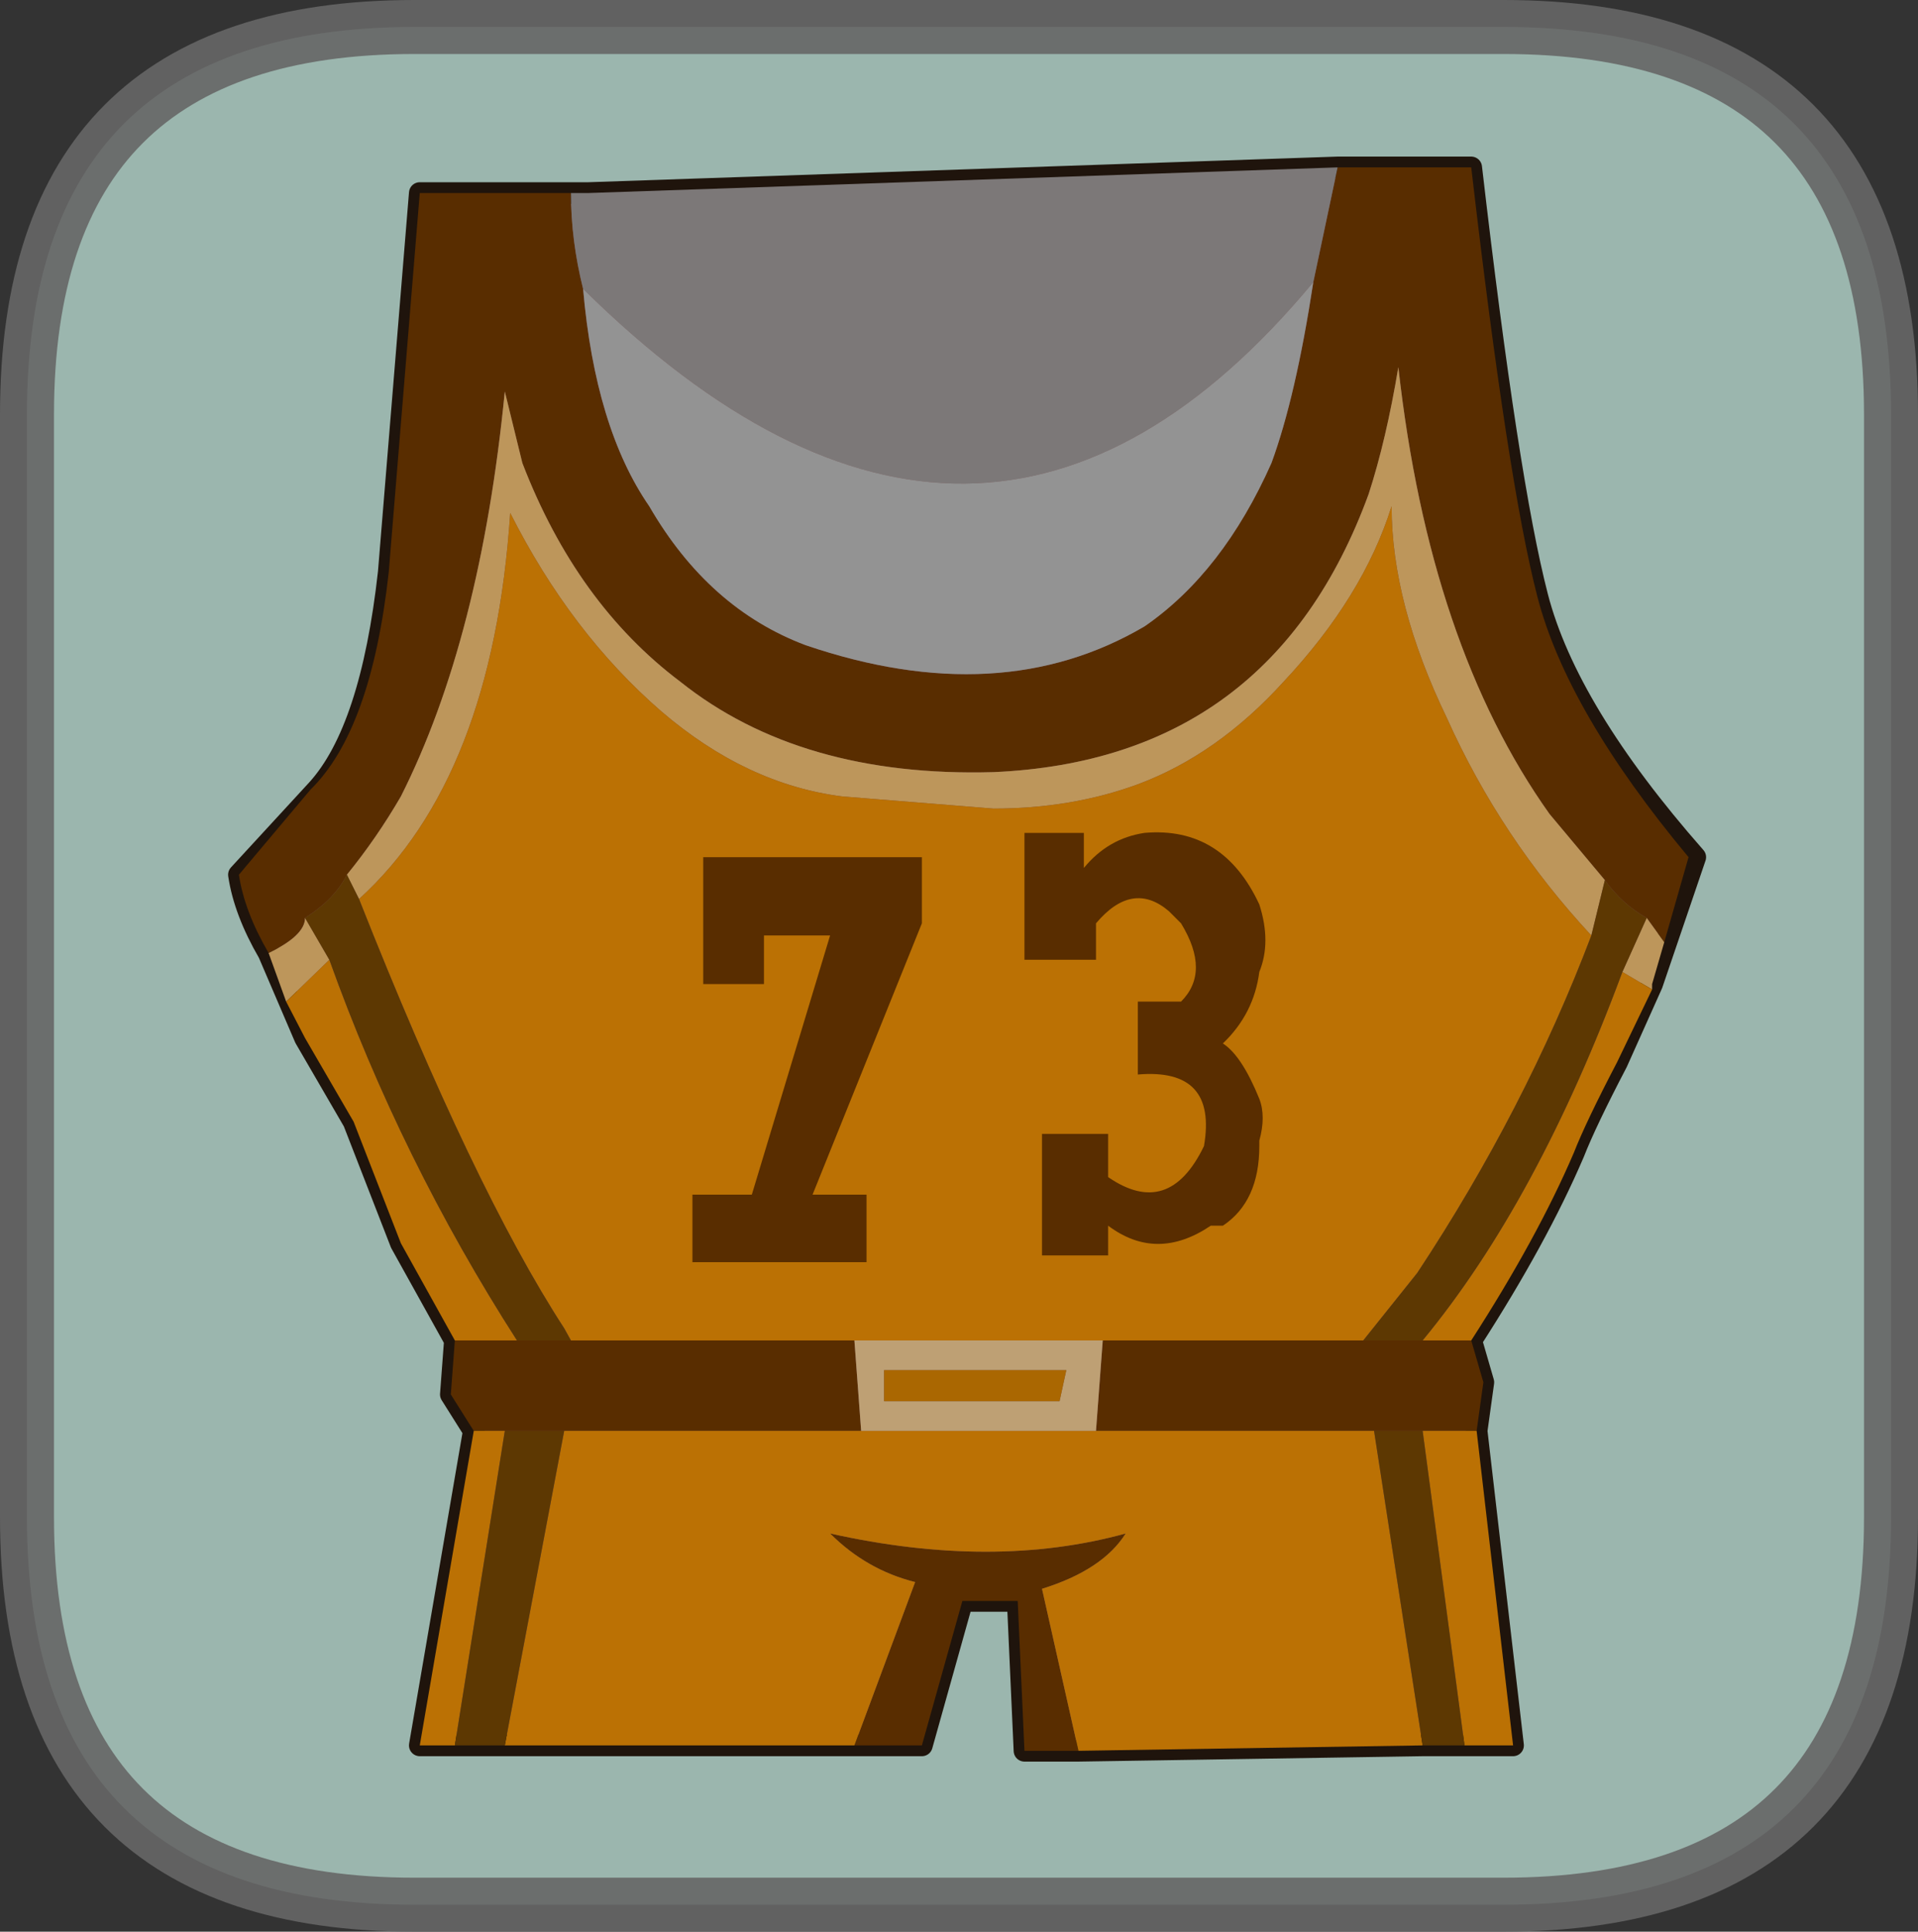 <?xml version="1.0" encoding="UTF-8" standalone="no"?>
<svg xmlns:xlink="http://www.w3.org/1999/xlink" height="71.55px" width="71.05px" xmlns="http://www.w3.org/2000/svg">
  <rect width="100%" height="100%" fill="#333333" stroke="none"/>
  <g transform="matrix(1.0, 0.0, 0.0, 1.0, -0.2, -3.5)">
    <path d="M55.9 4.5 Q70.25 4.5 70.25 18.85 L70.25 59.7 Q70.25 74.05 55.9 74.05 L15.55 74.05 Q1.2 74.05 1.2 59.7 L1.2 18.85 Q1.2 4.5 15.55 4.5 L55.9 4.5" fill="#cff3e8" fill-rule="evenodd" stroke="none"/>
    <path d="M54.7 9.7 Q56.05 21.35 57.15 25.6 58.25 29.85 63.0 35.25 L61.4 39.95 60.1 42.85 Q58.95 45.05 58.5 46.2 57.15 49.35 54.7 53.15 L55.15 54.7 54.9 56.5 56.25 68.15 54.45 68.15 52.9 68.15 40.15 68.35 38.15 68.35 37.9 62.8 35.85 62.8 34.35 68.15 31.85 68.15 18.9 68.15 17.05 68.15 15.75 68.15 17.75 56.5 16.9 55.15 17.05 53.15 15.05 49.55 13.3 45.05 11.5 41.95 10.15 38.8 Q9.25 37.25 9.05 35.9 L11.95 32.75 Q13.95 30.55 14.6 24.7 L15.75 10.65 18.45 10.65 18.9 10.65 21.35 10.65 22.0 10.65 49.75 9.7 50.0 9.7 50.45 9.7 50.9 9.7 53.15 9.7 54.7 9.7" fill="#986b6b" fill-rule="evenodd" stroke="none"/>
    <path d="M54.7 9.7 Q56.05 21.35 57.15 25.6 58.25 29.85 63.0 35.25 L61.4 39.95 60.1 42.85 Q58.95 45.05 58.5 46.2 57.15 49.35 54.7 53.15 L55.15 54.7 54.9 56.5 56.25 68.15 54.45 68.15 52.9 68.15 40.15 68.35 38.15 68.35 37.9 62.8 35.85 62.8 34.35 68.15 31.85 68.15 18.9 68.15 17.05 68.15 15.75 68.15 17.75 56.5 16.9 55.15 17.05 53.15 15.05 49.55 13.3 45.05 11.5 41.95 10.15 38.8 Q9.25 37.25 9.05 35.9 L11.95 32.75 Q13.95 30.55 14.6 24.7 L15.75 10.65 18.45 10.65 18.9 10.65 21.35 10.65 22.0 10.65 49.75 9.7 50.0 9.7 50.45 9.7 50.9 9.7 53.15 9.7 54.7 9.7 Z" fill="none" stroke="#2a1b10" stroke-linecap="round" stroke-linejoin="round" stroke-width="0.8"/>
    <path d="M49.75 9.7 L50.0 9.7 50.45 9.7 50.9 9.7 53.15 9.7 54.7 9.7 Q56.05 21.35 57.15 25.6 58.25 29.85 62.75 35.25 L61.85 38.4 61.2 37.5 Q60.3 37.0 59.65 36.1 L57.6 33.65 Q53.15 27.4 52.0 17.1 51.55 19.8 50.9 21.8 47.3 31.65 37.0 32.1 29.85 32.3 25.4 28.75 21.55 25.85 19.55 20.65 L18.9 18.0 Q18.0 27.15 15.05 33.0 14.15 34.55 13.05 35.9 12.6 36.8 11.5 37.5 11.5 38.15 10.15 38.8 9.25 37.25 9.05 35.9 L11.7 32.75 Q13.95 30.55 14.6 24.7 L15.75 10.65 18.45 10.65 18.9 10.65 21.35 10.65 Q21.35 12.4 21.8 14.2 22.25 19.35 24.25 22.25 26.45 26.05 30.05 27.4 37.25 29.85 42.6 26.7 45.5 24.7 47.3 20.65 48.2 18.2 48.85 13.95 L49.75 9.7 M54.7 53.15 L55.15 54.7 54.9 56.5 52.9 56.5 51.1 56.5 40.8 56.5 41.05 53.15 50.7 53.15 51.75 53.15 52.9 53.15 54.7 53.15 M40.15 68.35 L38.15 68.35 37.9 62.8 35.85 62.8 34.35 68.15 31.85 68.15 34.1 62.1 Q32.3 61.65 30.95 60.3 37.0 61.65 41.9 60.3 41.05 61.65 38.8 62.35 L40.15 68.35 M17.75 56.5 L16.9 55.15 17.05 53.15 19.35 53.15 21.1 53.15 21.35 53.15 31.85 53.15 32.1 56.5 21.1 56.5 18.9 56.5 17.75 56.5" fill="#773c00" fill-rule="evenodd" stroke="none"/>
    <path d="M49.75 9.7 L48.85 13.95 Q36.55 28.75 21.8 14.2 21.35 12.4 21.35 10.65 L22.0 10.65 49.75 9.7" fill="#a6a0a0" fill-rule="evenodd" stroke="none"/>
    <path d="M48.85 13.95 Q48.2 18.2 47.3 20.65 45.5 24.7 42.6 26.7 37.25 29.85 30.05 27.4 26.45 26.05 24.25 22.25 22.25 19.35 21.8 14.2 36.55 28.75 48.85 13.95" fill="#c4c4c4" fill-rule="evenodd" stroke="none"/>
    <path d="M10.15 38.8 Q11.5 38.15 11.5 37.5 L12.4 39.05 10.8 40.6 10.15 38.8 M13.05 35.9 Q14.15 34.55 15.05 33.0 18.0 27.15 18.9 18.0 L19.55 20.65 Q21.55 25.85 25.4 28.75 29.85 32.3 37.0 32.1 47.3 31.65 50.9 21.8 51.55 19.8 52.0 17.1 53.15 27.4 57.6 33.65 L59.65 36.1 59.15 38.15 Q55.8 34.55 53.8 30.1 51.75 25.85 51.75 22.25 50.7 25.6 47.75 28.75 45.3 31.45 42.35 32.55 39.9 33.45 37.0 33.45 L31.4 33.0 Q27.85 32.55 24.7 29.85 21.35 26.95 19.1 22.5 18.45 32.3 13.5 36.8 L13.05 35.9 M61.2 37.5 L61.85 38.4 61.4 39.95 61.4 40.15 60.3 39.5 61.2 37.5" fill="#fcc87a" fill-rule="evenodd" stroke="none"/>
    <path d="M61.4 40.15 L60.1 42.85 Q58.95 45.05 58.5 46.2 57.15 49.35 54.7 53.15 L52.9 53.15 Q57.15 48.0 60.3 39.5 L61.4 40.15 M54.9 56.5 L56.25 68.15 54.45 68.15 52.9 56.5 54.9 56.5 M52.9 68.15 L40.15 68.35 38.8 62.35 Q41.05 61.65 41.9 60.3 37.0 61.65 30.95 60.3 32.3 61.65 34.1 62.1 L31.85 68.15 18.9 68.15 21.1 56.5 32.1 56.5 40.8 56.5 51.1 56.5 52.9 68.15 M17.05 68.15 L15.75 68.15 17.75 56.5 18.9 56.5 17.05 68.15 M17.05 53.15 L15.05 49.55 13.3 45.05 11.5 41.95 10.8 40.6 12.4 39.05 Q15.05 46.45 19.35 53.15 L17.05 53.15 M13.5 36.8 Q18.45 32.3 19.1 22.5 21.35 26.95 24.7 29.85 27.85 32.55 31.4 33.0 L37.0 33.45 Q39.9 33.45 42.35 32.55 45.3 31.45 47.75 28.75 50.7 25.6 51.75 22.25 51.75 25.85 53.8 30.1 55.8 34.55 59.15 38.15 56.7 44.6 52.7 50.65 L50.7 53.15 41.05 53.15 31.85 53.15 21.35 53.15 21.1 52.7 Q17.75 47.55 13.5 36.8" fill="#f99706" fill-rule="evenodd" stroke="none"/>
    <path d="M11.5 37.5 Q12.6 36.8 13.05 35.9 L13.5 36.8 Q17.75 47.55 21.1 52.7 L21.35 53.15 21.1 53.15 19.35 53.15 Q15.05 46.45 12.4 39.05 L11.5 37.5 M59.65 36.1 Q60.3 37.0 61.2 37.5 L60.3 39.5 Q57.15 48.0 52.9 53.15 L51.75 53.15 50.7 53.15 52.7 50.65 Q56.7 44.6 59.15 38.15 L59.65 36.1 M54.45 68.15 L52.9 68.15 51.1 56.5 52.9 56.5 54.45 68.15 M18.9 68.15 L17.05 68.15 18.9 56.5 21.1 56.5 18.9 68.15" fill="#7c4b03" fill-rule="evenodd" stroke="none"/>
    <path d="M32.95 55.4 L39.45 55.4 39.7 54.25 32.95 54.25 32.95 55.4 M32.1 56.5 L31.85 53.15 41.05 53.15 40.8 56.5 32.1 56.5" fill="#fdd69b" fill-rule="evenodd" stroke="none"/>
    <path d="M32.95 55.4 L32.95 54.25 39.7 54.25 39.45 55.4 32.95 55.4" fill="#e38902" fill-rule="evenodd" stroke="none"/>
    <path d="M42.6 34.35 Q45.5 34.1 46.85 37.0 47.3 38.4 46.85 39.5 46.65 41.05 45.5 42.15 46.2 42.6 46.85 44.2 47.1 44.85 46.85 45.75 L46.85 45.95 Q46.85 48.0 45.5 48.9 L45.05 48.9 Q43.05 50.25 41.25 48.9 L41.25 50.0 38.8 50.0 38.8 45.5 41.25 45.5 41.25 47.1 Q43.5 48.65 44.8 45.95 45.3 43.05 42.35 43.3 L42.35 40.6 43.95 40.6 Q45.05 39.5 43.95 37.7 L43.5 37.25 Q42.15 36.1 40.8 37.7 L40.8 39.05 38.15 39.05 38.15 34.35 40.35 34.35 40.35 35.65 Q41.25 34.55 42.6 34.35 M28.5 39.95 L26.25 39.95 26.25 35.25 34.35 35.25 34.35 37.7 30.3 47.75 32.3 47.75 32.3 50.25 25.85 50.25 25.85 47.75 28.05 47.75 30.95 38.15 28.5 38.15 28.5 39.95" fill="#773c00" fill-rule="evenodd" stroke="none"/>
    <path d="M55.9 4.5 Q70.25 4.5 70.25 18.85 L70.25 59.7 Q70.25 74.05 55.9 74.05 L15.55 74.05 Q1.2 74.05 1.2 59.7 L1.2 18.85 Q1.2 4.5 15.55 4.5 L55.9 4.5" fill="#000000" fill-opacity="0.251" fill-rule="evenodd" stroke="none"/>
    <path d="M55.9 4.5 L15.55 4.5 Q1.2 4.5 1.2 18.85 L1.2 59.7 Q1.2 74.05 15.55 74.05 L55.9 74.05 Q70.25 74.05 70.25 59.7 L70.25 18.85 Q70.25 4.5 55.9 4.5 Z" fill="none" stroke="#666666" stroke-linecap="round" stroke-linejoin="round" stroke-opacity="0.902" stroke-width="2.0"/>
  </g>
</svg>
